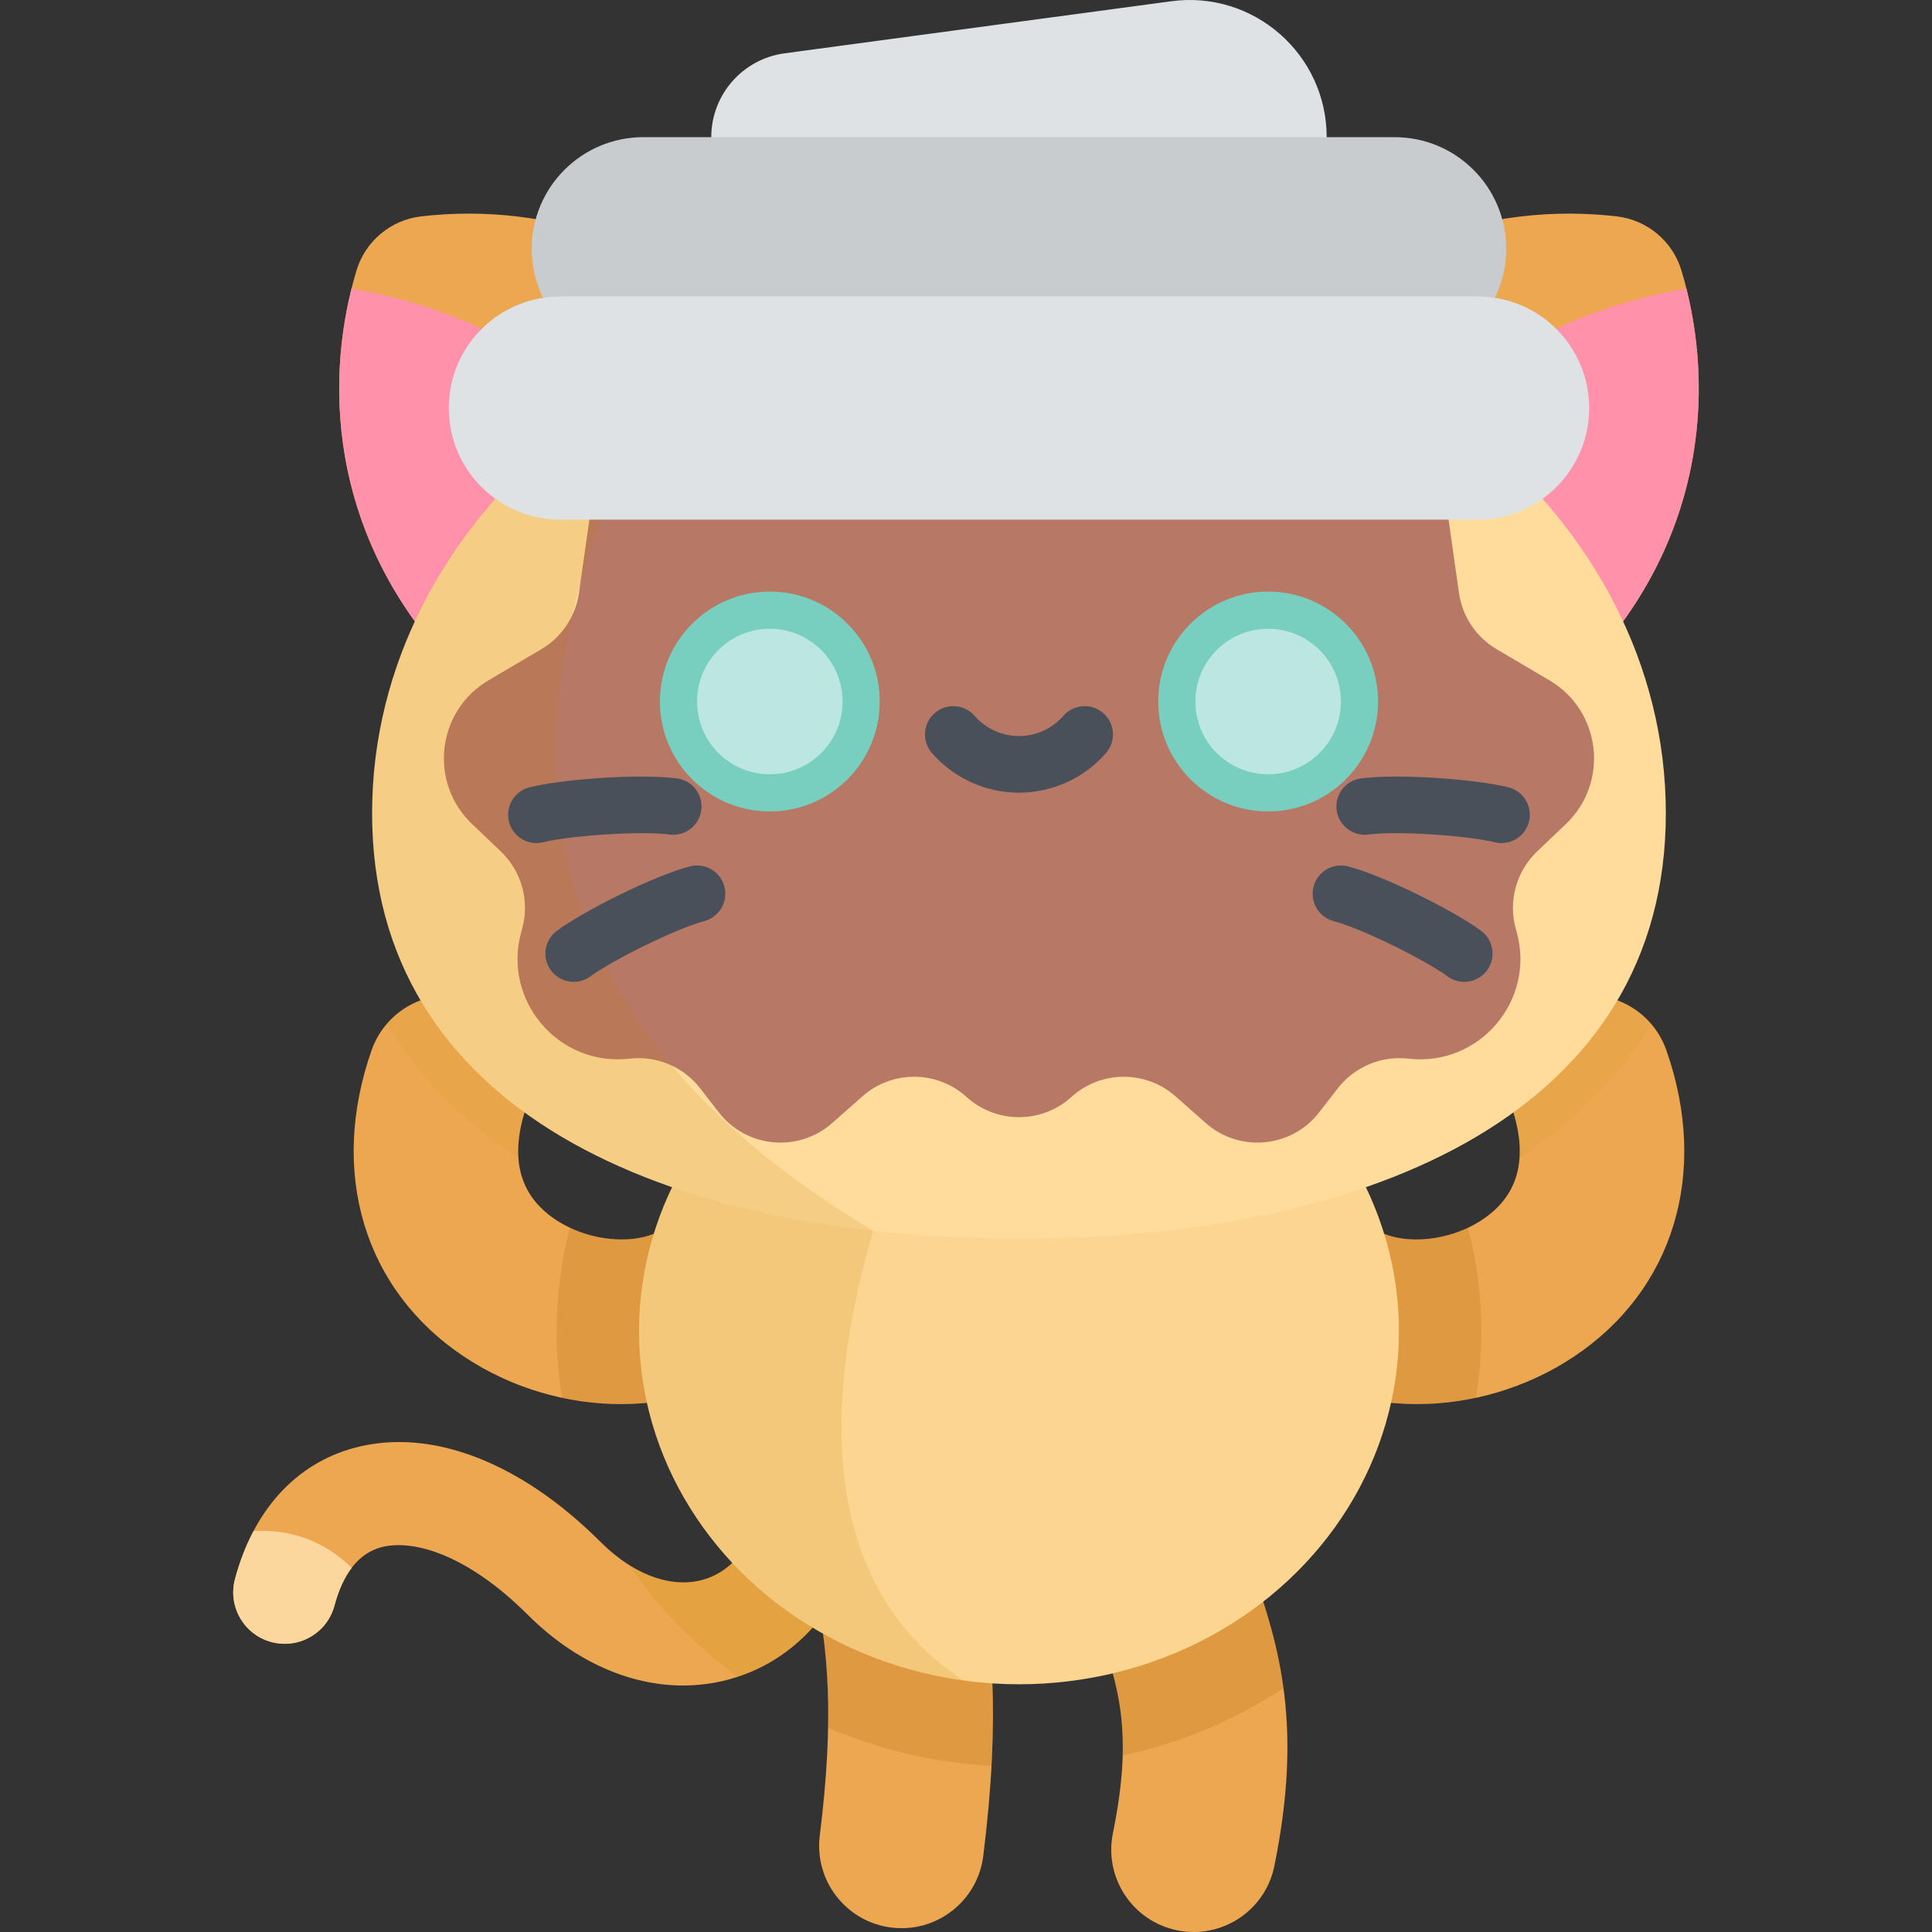<?xml version="1.0" encoding="iso-8859-1"?>
<!-- Generator: Adobe Illustrator 19.0.0, SVG Export Plug-In . SVG Version: 6.00 Build 0)  -->
<svg version="1.1" id="Capa_1" xmlns="http://www.w3.org/2000/svg" xmlns:xlink="http://www.w3.org/1999/xlink" x="0px" y="0px"
	 viewBox="0 0 512 512" style="enable-background:new 0 0 512 512;" xml:space="preserve">
<rect x="0" y="0" width="512" height="512" fill="#333333" stroke="none"/>
<path style="fill:#EDA751;" d="M181.036,446.679c-14.296,0.001-28.893-6.488-41.162-18.737
	c-16.493-16.466-30.88-20.043-38.84-17.904c-5.912,1.59-10.083,6.792-12.397,15.461c-1.943,7.28-9.418,11.606-16.702,9.663
	c-7.28-1.944-11.607-9.421-9.663-16.702c4.87-18.241,16.119-30.591,31.676-34.774c20.139-5.415,43.904,3.678,65.205,24.944
	c9.215,9.2,19.88,12.777,28.524,9.572c9.024-3.347,14.843-13.724,15.965-28.469c0.571-7.514,7.125-13.148,14.64-12.57
	c7.514,0.571,13.141,7.126,12.57,14.64c-1.936,25.446-14.528,44.879-33.685,51.984C191.934,445.728,186.506,446.678,181.036,446.679
	z"/>
<path style="fill:#FCD79D;" d="M88.638,425.499c1.102-4.13,2.631-7.463,4.564-10.003c-8.965-8.822-18.905-10.133-26.01-9.759
	c-2.028,3.837-3.682,8.088-4.919,12.724c-1.943,7.28,2.383,14.758,9.663,16.702C79.22,437.105,86.695,432.779,88.638,425.499z"/>
<g>
	<path style="fill:#EDA751;" d="M238.939,510.988c-0.9,0-1.808-0.055-2.723-0.169c-11.964-1.489-20.456-12.395-18.967-24.359
		c3.908-31.401,2.284-49.215-1.604-67.78c-2.471-11.801,5.091-23.37,16.892-25.842c11.8-2.471,23.371,5.091,25.842,16.892
		c4.675,22.325,6.838,44.834,2.197,82.122C259.2,502.9,249.793,510.988,238.939,510.988z"/>
	<path style="fill:#EDA751;" d="M164.584,372.102c-14.235,0-28.979-4.169-41.601-12.578c-26.485-17.644-35.878-48.752-24.514-81.183
		c3.988-11.379,16.445-17.368,27.822-13.384c11.378,3.987,17.37,16.443,13.383,27.822c-4.789,13.665-2.26,23.896,7.516,30.409
		c10.315,6.871,24.054,6.579,29.449,1.728c8.964-8.062,22.767-7.331,30.83,1.634c8.062,8.964,7.331,22.767-1.633,30.83
		C194.956,367.164,180.071,372.102,164.584,372.102z"/>
</g>
<path style="opacity:0.1;fill:#C18F00;enable-background:new    ;" d="M126.291,264.957c-8.733-3.059-18.087-0.225-23.774,6.396
	c8.279,13.77,19.96,25.734,34.882,35.602c-0.31-4.212,0.44-8.94,2.276-14.177C143.661,281.401,137.669,268.945,126.291,264.957z"/>
<path style="fill:#EDA751;" d="M375.493,372.102c-15.489,0-30.37-4.936-41.251-14.722c-8.965-8.063-9.696-21.866-1.634-30.83
	c8.064-8.965,21.867-9.695,30.83-1.634c5.394,4.853,19.135,5.144,29.449-1.728c9.776-6.512,12.305-16.743,7.516-30.409
	c-3.987-11.378,2.005-23.834,13.383-27.822c11.377-3.987,23.835,2.005,27.822,13.384c11.364,32.431,1.97,63.539-24.514,81.183
	C404.475,367.931,389.727,372.102,375.493,372.102z"/>
<path style="opacity:0.1;fill:#C18F00;enable-background:new    ;" d="M413.787,264.957c-11.378,3.987-17.37,16.443-13.383,27.822
	c1.835,5.237,2.586,9.965,2.276,14.177c14.922-9.868,26.603-21.833,34.882-35.603C431.875,264.731,422.521,261.897,413.787,264.957z
	"/>
<path style="fill:#EDA751;" d="M316.349,512c-1.443,0-2.905-0.143-4.375-0.442c-11.814-2.403-19.444-13.929-17.041-25.744
	c5.391-26.501,1.787-38.627-4.54-56.217c-4.08-11.345,1.809-23.85,13.154-27.931c11.347-4.078,23.85,1.809,27.931,13.154
	c7.846,21.815,13.732,42.868,6.24,79.697C335.613,504.862,326.512,512,316.349,512z"/>
<path style="opacity:0.2;fill:#C18F00;enable-background:new    ;" d="M218.283,377.164c-7.514-0.578-14.068,5.056-14.64,12.57
	c-1.122,14.745-6.941,25.122-15.965,28.469c-6.361,2.359-13.814,1.033-20.98-3.491c7.723,11.392,17.512,21.423,28.862,29.632
	c0.537-0.177,1.074-0.358,1.607-0.556c19.157-7.105,31.75-26.538,33.685-51.984C231.425,384.29,225.797,377.735,218.283,377.164z"/>
<g>
	<path style="opacity:0.2;fill:#A35F00;enable-background:new    ;" d="M389.051,325.348c-9.652,4.571-20.865,3.84-25.612-0.432
		c-8.962-8.061-22.766-7.331-30.83,1.634c-8.062,8.964-7.331,22.767,1.634,30.83c10.881,9.786,25.762,14.722,41.251,14.722
		c5.186,0,10.44-0.561,15.635-1.671c0.941-5.754,1.431-11.647,1.431-17.646C392.56,343.333,391.338,334.146,389.051,325.348z"/>
	<path style="opacity:0.2;fill:#A35F00;enable-background:new    ;" d="M176.639,324.916c-4.749,4.27-15.96,5.001-25.612,0.431
		c-2.287,8.798-3.509,17.985-3.509,27.437c0,5.999,0.49,11.892,1.431,17.646c5.194,1.11,10.448,1.671,15.634,1.671
		c15.487,0,30.371-4.937,41.251-14.722c8.964-8.063,9.695-21.866,1.633-30.83C199.406,317.585,185.602,316.854,176.639,324.916z"/>
	<path style="opacity:0.2;fill:#A35F00;enable-background:new    ;" d="M232.537,392.837c-11.801,2.471-19.363,14.041-16.892,25.842
		c2.528,12.069,4.097,23.826,3.813,39.2c13.337,5.717,27.946,9.24,43.307,10.091c1.301-23.901-0.802-41.129-4.386-58.241
		C255.907,397.928,244.337,390.366,232.537,392.837z"/>
	<path style="opacity:0.2;fill:#A35F00;enable-background:new    ;" d="M340.132,447.375c-1.608-11.879-4.905-22.132-8.654-32.555
		c-4.081-11.345-16.584-17.232-27.931-13.154c-11.345,4.081-17.234,16.586-13.154,27.931c4.422,12.294,7.509,21.924,7.129,35.653
		C313.055,461.885,327.465,455.726,340.132,447.375z"/>
</g>
<ellipse style="fill:#FCD690;" cx="270.041" cy="352.79" rx="100.69" ry="93.56"/>
<path style="opacity:0.15;fill:#C17A00;enable-background:new    ;" d="M255.335,445.352
	c-46.012-30.209-31.752-92.124-23.941-119.201v-59.786c-36.429,14.082-62.045,47.469-62.045,86.419
	C169.349,399.817,206.696,438.739,255.335,445.352z"/>
<path style="fill:#EDA751;" d="M208.763,190.546c19.703-16.533,32.858-44.286,5.067-85.313
	c-28.01-41.351-69.714-51.717-102.271-47.881c-8.027,0.946-14.762,6.597-17.087,14.337c-9.431,31.397-6.465,74.267,29.394,109.032
	C159.444,215.215,189.06,207.079,208.763,190.546z"/>
<path style="fill:#FF91AB;" d="M93.161,76.494c-7.732,30.87-3.36,71.202,30.705,104.227c30.838,29.897,57.191,27.761,76.498,15.897
	C187.086,106.48,129.082,82.578,93.161,76.494z"/>
<path style="fill:#EDA751;" d="M331.315,190.546c-19.703-16.533-32.858-44.286-5.067-85.313
	c28.01-41.351,69.714-51.717,102.271-47.881c8.027,0.946,14.762,6.597,17.087,14.337c9.431,31.397,6.465,74.267-29.394,109.032
	C380.634,215.215,351.018,207.079,331.315,190.546z"/>
<path style="fill:#FF91AB;" d="M446.917,76.494c7.732,30.87,3.36,71.202-30.705,104.227c-30.838,29.897-57.191,27.761-76.498,15.897
	C352.992,106.48,410.996,82.578,446.917,76.494z"/>
<path style="fill:#FFDC9C;" d="M441.462,215.499c0,78.379-76.749,112.709-171.423,112.709S98.616,293.879,98.616,215.499
	S175.365,73.581,270.039,73.581S441.462,137.12,441.462,215.499z"/>
<path style="fill:#B77866;" d="M283.93,290.707L283.93,290.707c7.812-7.073,19.69-7.147,27.59-0.172l8.017,7.078
	c8.956,7.908,22.728,6.612,30.051-2.828l4.933-6.359c4.436-5.718,11.536-8.703,18.725-7.874l0,0
	c18.814,2.171,33.809-15.449,28.659-33.673l-0.18-0.637c-2.085-7.38,0.081-15.308,5.63-20.602l7.649-7.299
	c11.525-10.996,9.339-29.962-4.385-38.048l-13.992-8.244c-5.425-3.196-9.1-8.688-9.985-14.922l-3.137-22.091
	c-1.729-12.179-13.637-20.171-25.563-17.156l-31.252,7.899c-6.297,1.591-12.975,0.135-18.037-3.933l-25.65-20.615
	c-7.572-6.086-18.358-6.086-25.931,0l-25.65,20.615c-5.062,4.068-11.741,5.525-18.037,3.933l-31.252-7.899
	c-11.926-3.014-23.834,4.977-25.563,17.156l-3.137,22.091c-0.885,6.234-4.56,11.726-9.985,14.922l-13.992,8.244
	c-13.724,8.086-15.91,27.052-4.385,38.048l7.649,7.299c5.549,5.294,7.715,13.222,5.63,20.602l-0.18,0.637
	c-5.15,18.225,9.846,35.844,28.659,33.673l0,0c7.189-0.829,14.289,2.156,18.725,7.874l4.933,6.359
	c7.323,9.44,21.096,10.736,30.051,2.828l8.017-7.078c7.899-6.975,19.778-6.901,27.59,0.172l0,0
	C264.033,297.846,276.045,297.846,283.93,290.707z"/>
<path style="opacity:0.15;fill:#C17A00;enable-background:new    ;" d="M178.508,95.493c-48.009,25.15-79.892,69.493-79.892,120.007
	c0,67.378,56.715,102.203,132.778,110.652C122.208,260.932,136.448,173.205,178.508,95.493z"/>
<g>
	<path style="fill:#495059;" d="M204.009,201.648c-4.142,0-7.5-3.358-7.5-7.5v-10.96c0-4.142,3.358-7.5,7.5-7.5s7.5,3.358,7.5,7.5
		v10.96C211.509,198.29,208.151,201.648,204.009,201.648z"/>
	<path style="fill:#495059;" d="M336.068,201.648c-4.142,0-7.5-3.358-7.5-7.5v-10.96c0-4.142,3.358-7.5,7.5-7.5s7.5,3.358,7.5,7.5
		v10.96C343.568,198.29,340.211,201.648,336.068,201.648z"/>
	<path style="fill:#495059;" d="M270.039,210.065c-8.839,0-17.245-3.829-23.063-10.503c-2.721-3.123-2.396-7.86,0.727-10.582
		c3.123-2.721,7.86-2.397,10.582,0.727c2.968,3.406,7.252,5.359,11.754,5.359c4.502,0,8.786-1.953,11.754-5.359
		c2.722-3.123,7.459-3.447,10.582-0.727c3.123,2.722,3.448,7.459,0.727,10.582C287.284,206.236,278.878,210.065,270.039,210.065z"/>
	<path style="fill:#495059;" d="M142.154,223.425c-3.36,0-6.418-2.275-7.27-5.683c-1.005-4.018,1.438-8.09,5.457-9.095
		c8.593-2.148,29.074-3.677,39.054-2.361c4.106,0.542,6.996,4.312,6.453,8.418c-0.542,4.106-4.304,6.995-8.418,6.453
		c-7.827-1.034-26.621,0.334-33.451,2.042C143.368,223.352,142.756,223.425,142.154,223.425z"/>
	<path style="fill:#495059;" d="M152.041,260.201c-2.3,0-4.569-1.054-6.04-3.046c-2.46-3.333-1.752-8.028,1.58-10.488
		c7.127-5.261,25.482-14.481,35.209-17.063c4.006-1.06,8.111,1.321,9.173,5.325c1.063,4.003-1.321,8.11-5.325,9.173
		c-7.63,2.025-24.484,10.451-30.149,14.633C155.149,259.724,153.588,260.201,152.041,260.201z"/>
	<path style="fill:#495059;" d="M397.924,223.425c-0.603,0-1.214-0.073-1.825-0.226c-6.83-1.707-25.624-3.077-33.451-2.042
		c-4.11,0.543-7.875-2.347-8.418-6.453c-0.542-4.106,2.347-7.876,6.453-8.418c9.98-1.317,30.46,0.212,39.054,2.361
		c4.019,1.004,6.462,5.077,5.457,9.095C404.343,221.149,401.285,223.424,397.924,223.425z"/>
	<path style="fill:#495059;" d="M388.037,260.201c-1.547,0-3.108-0.477-4.448-1.466c-5.665-4.182-22.518-12.608-30.149-14.633
		c-4.003-1.063-6.387-5.17-5.325-9.173c1.063-4.004,5.175-6.386,9.173-5.325c9.728,2.582,28.082,11.802,35.209,17.063
		c3.332,2.46,4.04,7.156,1.58,10.488C392.606,259.147,390.336,260.201,388.037,260.201z"/>
</g>
<circle style="fill:#78CFC0;" cx="204.011" cy="185.91" r="29.13"/>
<circle style="opacity:0.5;fill:#FFFFFF;enable-background:new    ;" cx="204.011" cy="185.91" r="19.281"/>
<circle style="fill:#78CFC0;" cx="336.071" cy="185.91" r="29.13"/>
<circle style="opacity:0.5;fill:#FFFFFF;enable-background:new    ;" cx="336.071" cy="185.91" r="19.281"/>
<g>
	<path style="fill:#DEE2E5;" d="M329.159,58.776h-118.24c-12.385,0-22.425-10.04-22.425-22.425l0,0
		c0-11.228,8.304-20.726,19.432-22.224L310.388,0.331c21.803-2.936,41.196,14.02,41.196,36.021l0,0
		C351.584,48.737,341.544,58.776,329.159,58.776z"/>
	<path style="fill:#DEE2E5;" d="M369.582,95.493H170.496c-16.331,0-29.57-13.239-29.57-29.57l0,0c0-16.331,13.239-29.57,29.57-29.57
		h199.086c16.331,0,29.57,13.239,29.57,29.57l0,0C399.153,82.253,385.913,95.493,369.582,95.493z"/>
</g>
<path style="opacity:0.1;enable-background:new    ;" d="M369.582,95.493H170.496c-16.331,0-29.57-13.239-29.57-29.57l0,0
	c0-16.331,13.239-29.57,29.57-29.57h199.086c16.331,0,29.57,13.239,29.57,29.57l0,0C399.153,82.253,385.913,95.493,369.582,95.493z"
	/>
<path style="fill:#DEE2E5;" d="M391.577,137.707H148.501c-16.331,0-29.57-13.239-29.57-29.57l0,0c0-16.331,13.239-29.57,29.57-29.57
	h243.076c16.331,0,29.57,13.239,29.57,29.57l0,0C421.148,124.468,407.909,137.707,391.577,137.707z"/>
<g>
</g>
<g>
</g>
<g>
</g>
<g>
</g>
<g>
</g>
<g>
</g>
<g>
</g>
<g>
</g>
<g>
</g>
<g>
</g>
<g>
</g>
<g>
</g>
<g>
</g>
<g>
</g>
<g>
</g>
</svg>
